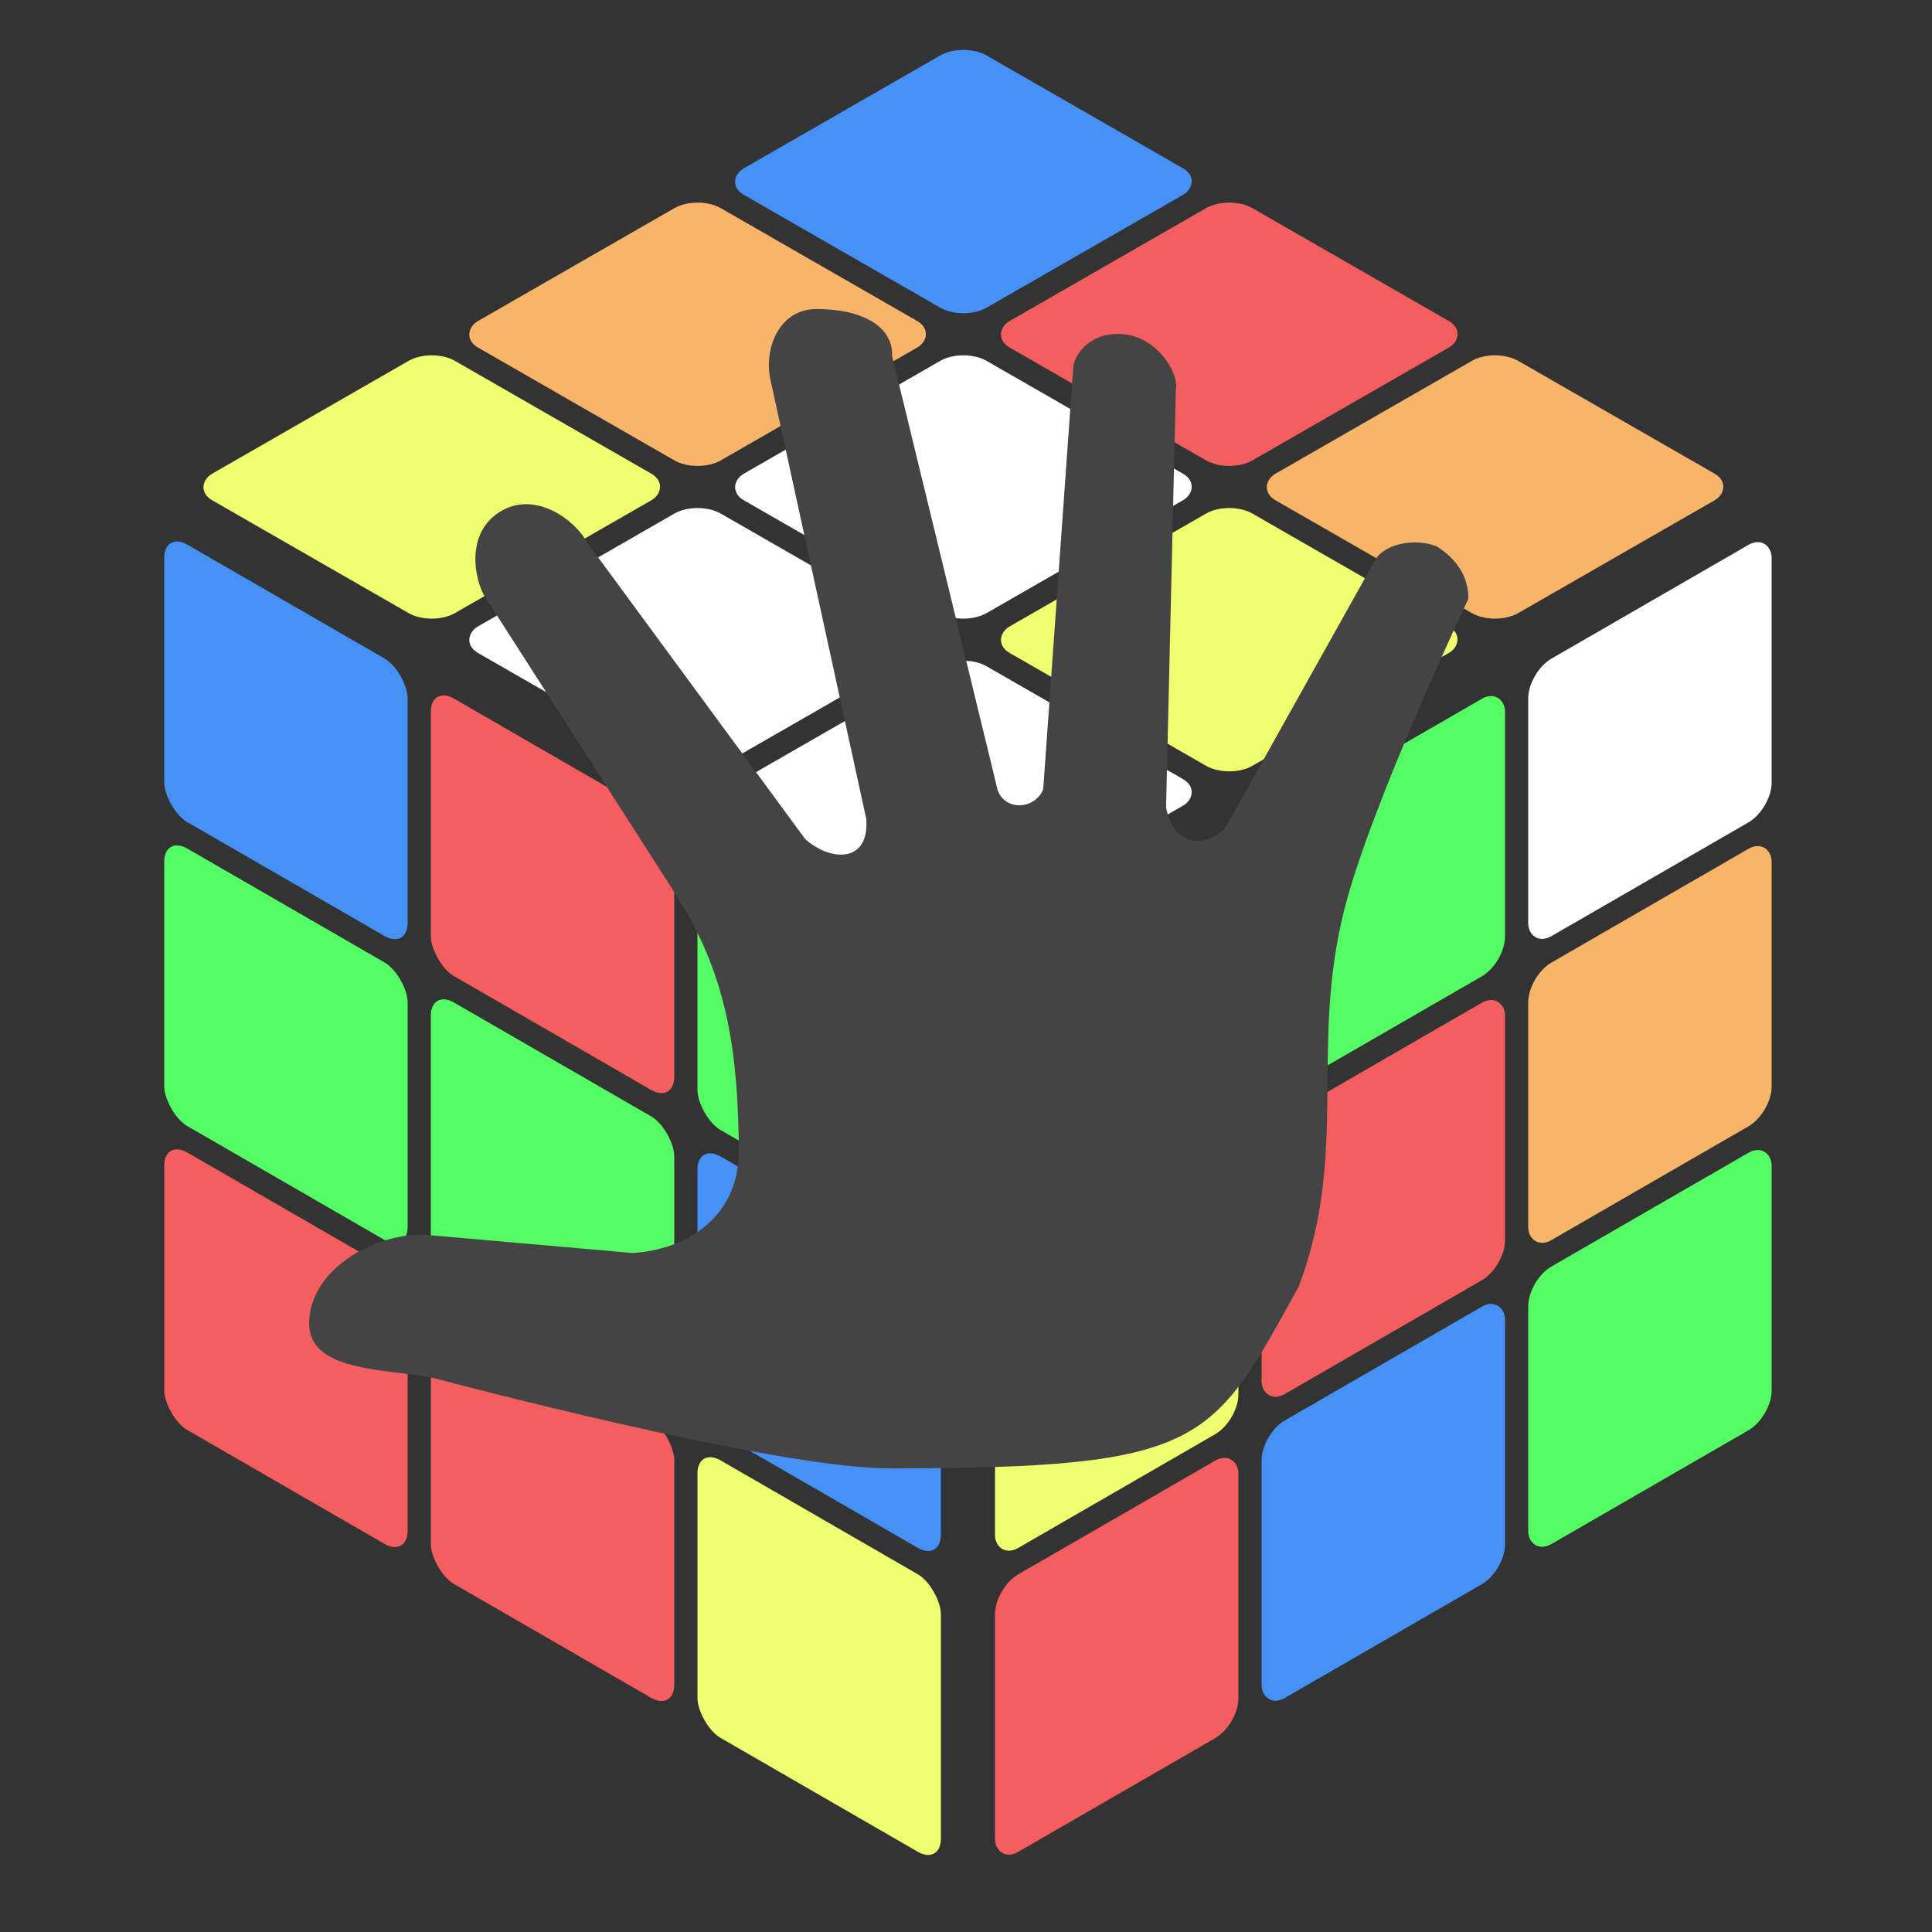 <?xml version="1.0"?>

<svg xmlns="http://www.w3.org/2000/svg" width="500" height="500">
  <rect width="100%" height="100%" fill="#333333" stroke="none"/>
  <style>
    :root {
      --color-white: white;
      --color-red: #f45e5e;
      --color-blue: #4591f5;
      --color-green: #54fd64;
      --color-yellow: #f0ff70;
      --color-orange: #f8b468;
    }
  </style>

  <g transform="translate(25 82.5) scale(1.41, .81) rotate(45) translate(50 -175)">
    <rect x="0" y="0" width="63" height="63" rx="6" ry="6" fill="#4591f5" />
    <rect x="69" y="0" width="63" height="63" rx="6" ry="6" fill="#f45e5e" />
    <rect x="138" y="0" width="63" height="63" rx="6" ry="6" fill="#f8b468" />

    <rect x="0" y="69" width="63" height="63" rx="6" ry="6" fill="#f8b468" />
    <rect x="69" y="69" width="63" height="63" rx="6" ry="6" fill="white" />
    <rect x="138" y="69" width="63" height="63" rx="6" ry="6" fill="#f0ff70" />

    <rect x="0" y="138" width="63" height="63" rx="6" ry="6" fill="#f0ff70" />
    <rect x="69" y="138" width="63" height="63" rx="6" ry="6" fill="white" />
    <rect x="138" y="138" width="63" height="63" rx="6" ry="6" fill="white" />
  </g>

  <g transform="translate(42.5 37.5) skewY(30) translate(0 100) scale(1 1.14)">
    <rect x="0" y="0" width="63" height="63" rx="6" ry="6" fill="#4591f5" />
    <rect x="69" y="0" width="63" height="63" rx="6" ry="6" fill="#f45e5e" />
    <rect x="138" y="0" width="63" height="63" rx="6" ry="6" fill="#54fd64" />

    <rect x="0" y="69" width="63" height="63" rx="6" ry="6" fill="#54fd64" />
    <rect x="69" y="69" width="63" height="63" rx="6" ry="6" fill="#54fd64" />
    <rect x="138" y="69" width="63" height="63" rx="6" ry="6" fill="#4591f5" />

    <rect x="0" y="138" width="63" height="63" rx="6" ry="6" fill="#f45e5e" />
    <rect x="69" y="138" width="63" height="63" rx="6" ry="6" fill="#f45e5e" />
    <rect x="138" y="138" width="63" height="63" rx="6" ry="6" fill="#f0ff70" />
  </g>

  <g transform="translate(32.5 26) skewY(-30) translate(225 357.5) scale(1 1.14)">
    <rect x="0" y="0" width="63" height="63" rx="6" ry="6" fill="#f45e5e" />
    <rect x="69" y="0" width="63" height="63" rx="6" ry="6" fill="#54fd64" />
    <rect x="138" y="0" width="63" height="63" rx="6" ry="6" fill="white" />

    <rect x="0" y="69" width="63" height="63" rx="6" ry="6" fill="#f0ff70" />
    <rect x="69" y="69" width="63" height="63" rx="6" ry="6" fill="#f45e5e" />
    <rect x="138" y="69" width="63" height="63" rx="6" ry="6" fill="#f8b468" />

    <rect x="0" y="138" width="63" height="63" rx="6" ry="6" fill="#f45e5e" />
    <rect x="69" y="138" width="63" height="63" rx="6" ry="6" fill="#4591f5" />
    <rect x="138" y="138" width="63" height="63" rx="6" ry="6" fill="#54fd64" />
  </g>

  <g transform="scale(10) translate(7 7)">
    <path
      d="M31 8.5c0 0-2.53 5.333-3.215 8.062-0.896 3.57 0.13 6.268-1.172 9.73-2.25 4.060-2.402 4.717-10.613 4.708-3.009-0.003-11.626-2.297-11.626-2.297-1.188-0.305-3.373-0.125-3.373-1.453s1.554-2.296 2.936-2.3l5.439 0.478c1.322-0.083 2.705-0.856 2.747-2.585-0.022-2.558-0.275-4.522-1.573-6.6l-5.042-7.867c-0.301-0.626-0.373-1.694 0.499-2.171s1.862 0.232 2.2 0.849l5.631 7.66c0.602 0.559 1.671 0.667 1.58-0.524l-2.487-11.401c-0.155-0.81 0.256-1.791 1.194-1.791 1.231 0 1.987 0.47 1.963 1.213l2.734 11.249c0.214 0.547 0.972 0.475 1.176-0.031l0.779-10.939c0.040-0.349 0.495-0.957 1.369-0.831s1.377 1.063 1.285 1.424l-0.253 10.809c0.177 0.958 0.93 1.098 1.517 0.563l3.827-6.843c0.232-0.574 1.143-0.693 1.67-0.466 0.491 0.32 0.81 0.748 0.81 1.351v0z"
      fill="#444444" />
  </g>

</svg>